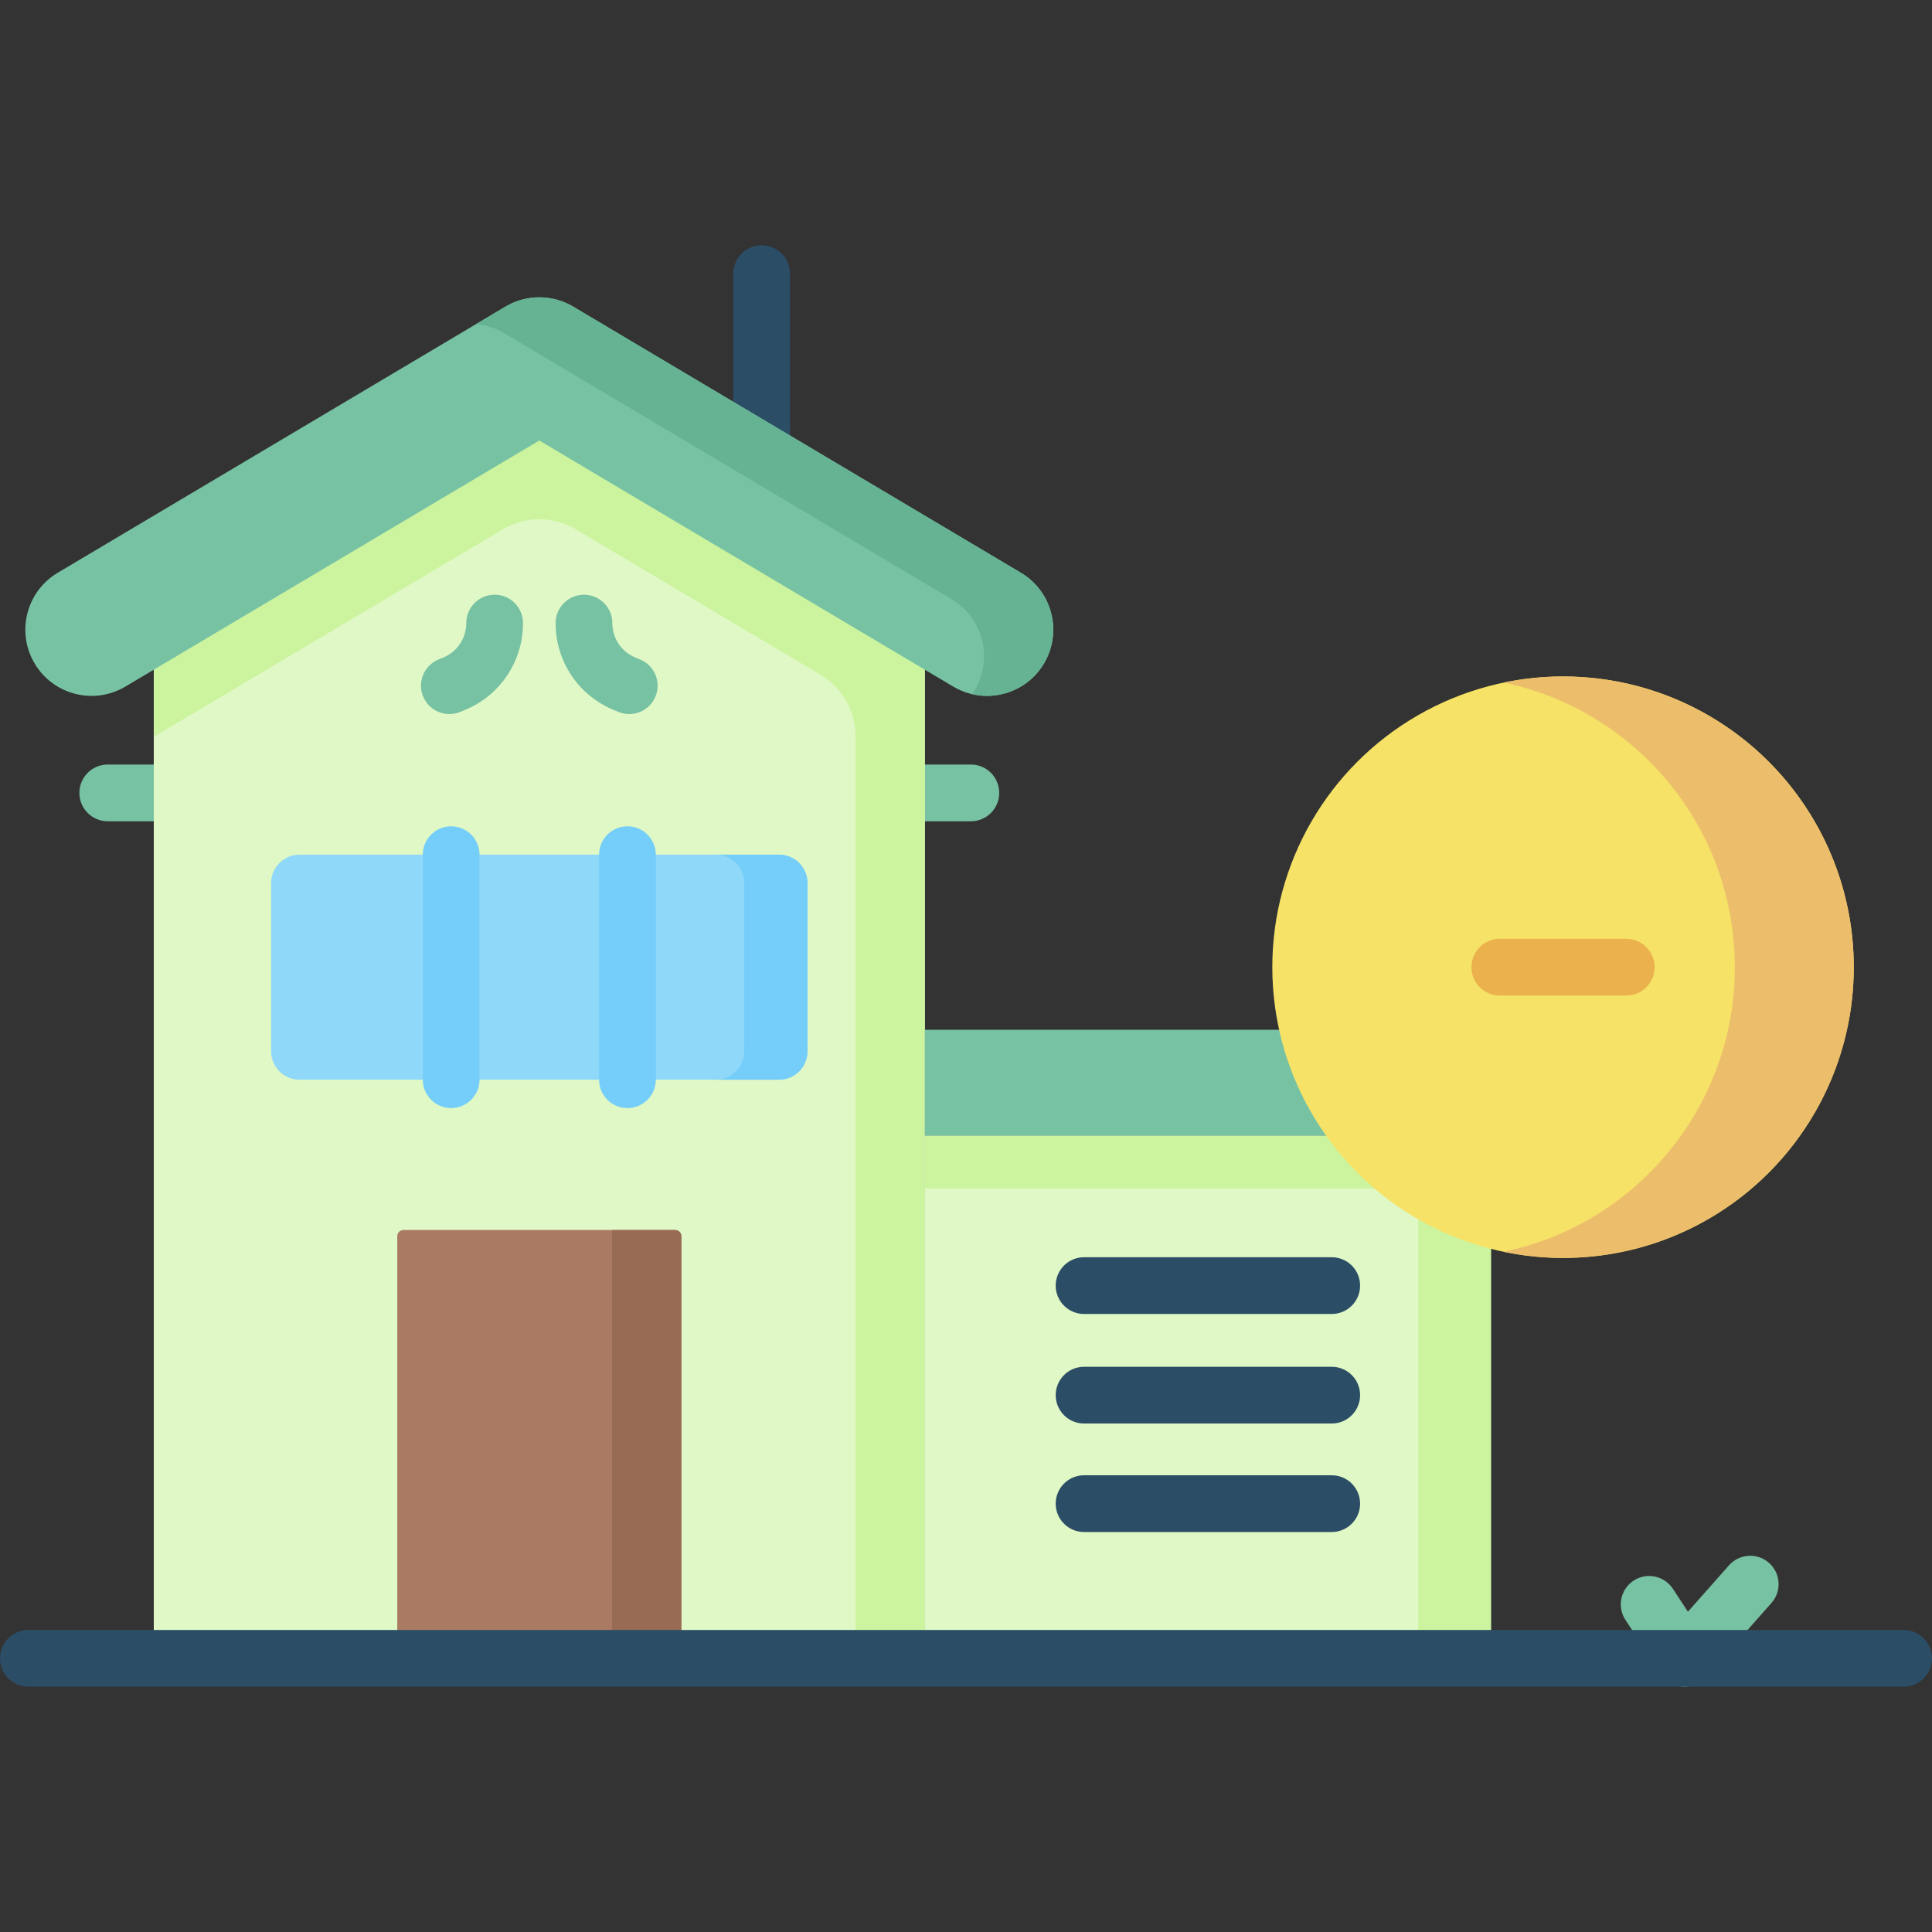 <svg id="Capa_1" enable-background="new 0 0 510.693 510.693" height="512" viewBox="0 0 510.693 510.693" width="512" xmlns="http://www.w3.org/2000/svg"><rect x="0" y="0" width="510.693" height="510.693" fill="#333333" stroke="none"/><g><g><path d="m445.281 445.856c-.181 0-.361-.007-.543-.02-2.331-.169-4.45-1.415-5.73-3.369l-9.351-14.268c-2.271-3.465-1.303-8.113 2.161-10.384 3.466-2.272 8.113-1.303 10.384 2.161l3.971 6.058 10.856-12.261c2.746-3.102 7.486-3.391 10.587-.644 3.102 2.746 3.39 7.486.644 10.587l-17.364 19.61c-1.429 1.616-3.477 2.53-5.615 2.53z" fill="#78c2a4"/></g><g><path d="m201.332 138.168c-4.143 0-7.5-3.357-7.5-7.5v-58.331c0-4.143 3.357-7.5 7.5-7.5s7.5 3.357 7.5 7.5v58.331c0 4.143-3.357 7.5-7.5 7.5z" fill="#2b4d66"/></g><g><path d="m256.631 217.092h-228.148c-4.143 0-7.5-3.357-7.5-7.5s3.357-7.5 7.5-7.5h228.147c4.143 0 7.5 3.357 7.5 7.5s-3.357 7.5-7.499 7.5z" fill="#78c2a4"/></g><path d="m244.464 438.356h-203.814v-282.403l101.907-54.864 101.907 54.864z" fill="#e0f8c5"/><path d="m142.557 101.089-9.165 4.934-92.742 49.93v38.808l92.289-54.859c5.928-3.524 13.309-3.524 19.238 0l64.752 38.491c5.708 3.393 9.206 9.542 9.206 16.182v243.782h18.33v-243.597-38.808z" fill="#ccf49f"/><path d="m180.103 438.356h-75.091v-111.595c0-.898.728-1.626 1.626-1.626h71.838c.898 0 1.626.728 1.626 1.626v111.595z" fill="#aa7a63"/><path d="m161.801 325.134v113.222h18.302v-111.595c0-.898-.728-1.626-1.626-1.626h-16.676z" fill="#986b54"/><path d="m205.938 285.405h-126.761c-4.148 0-7.511-3.363-7.511-7.51v-44.466c0-4.148 3.363-7.511 7.511-7.511h126.761c4.148 0 7.511 3.363 7.511 7.511v44.466c-.001 4.148-3.363 7.51-7.511 7.51z" fill="#90d8f9"/><path d="m205.938 225.918h-16.721c4.148 0 7.51 3.363 7.51 7.51v44.466c0 4.148-3.363 7.511-7.51 7.511h16.721c4.148 0 7.51-3.363 7.51-7.511v-44.466c0-4.147-3.362-7.51-7.51-7.51z" fill="#75cef9"/><g><path d="m119.255 292.906c-4.143 0-7.5-3.357-7.5-7.5v-59.487c0-4.143 3.357-7.5 7.5-7.5s7.5 3.357 7.5 7.5v59.487c0 4.142-3.358 7.5-7.5 7.5z" fill="#75cef9"/></g><g><path d="m165.859 292.906c-4.143 0-7.5-3.357-7.5-7.5v-59.487c0-4.143 3.357-7.5 7.5-7.5s7.5 3.357 7.5 7.5v59.487c0 4.142-3.357 7.5-7.5 7.5z" fill="#75cef9"/></g><path d="m260.899 183.947c-3.041 0-6.121-.793-8.926-2.46l-109.416-65.04-109.416 65.04c-8.308 4.939-19.048 2.207-23.985-6.101-4.938-8.309-2.207-19.047 6.101-23.985l118.358-70.355c5.512-3.275 12.373-3.275 17.885 0l118.358 70.355c8.308 4.938 11.039 15.677 6.101 23.985-3.272 5.505-9.09 8.56-15.06 8.561z" fill="#78c2a4"/><path d="m269.858 151.402-118.358-70.356c-5.512-3.275-12.373-3.275-17.885 0l-7.779 4.624c2.557.232 5.076 1.018 7.361 2.376l118.358 70.355c8.308 4.938 11.039 15.677 6.101 23.985-.225.378-.464.742-.711 1.096 1.309.305 2.635.464 3.954.464 5.97-.001 11.788-3.057 15.06-8.561 4.938-8.307 2.207-19.045-6.101-23.983z" fill="#66b394"/><path d="m244.464 300.172h149.646v138.184h-149.646z" fill="#e0f8c5"/><path d="m374.88 300.172h-130.416v13.981h121.335c5.015 0 9.081 4.066 9.081 9.081v115.122h19.231v-124.203-13.981z" fill="#ccf49f"/><path d="m411.105 300.172h-166.64v-27.963h149.783c9.31 0 16.858 7.547 16.858 16.858v11.105z" fill="#78c2a4"/><path d="m394.247 272.209h-23.609c9.31 0 16.858 7.547 16.858 16.857v11.105h23.609v-11.105c0-9.309-7.548-16.857-16.858-16.857z" fill="#66b394"/><g><path d="m352.019 347.33h-65.462c-4.143 0-7.5-3.357-7.5-7.5s3.357-7.5 7.5-7.5h65.462c4.143 0 7.5 3.357 7.5 7.5s-3.358 7.5-7.5 7.5z" fill="#2b4d66"/></g><g><path d="m352.019 376.284h-65.462c-4.143 0-7.5-3.357-7.5-7.5s3.357-7.5 7.5-7.5h65.462c4.143 0 7.5 3.357 7.5 7.5s-3.358 7.5-7.5 7.5z" fill="#2b4d66"/></g><g><path d="m352.019 404.966h-65.462c-4.143 0-7.5-3.357-7.5-7.5s3.357-7.5 7.5-7.5h65.462c4.143 0 7.5 3.357 7.5 7.5s-3.358 7.5-7.5 7.5z" fill="#2b4d66"/></g><g><g><path d="m118.783 188.752c-2.955 0-5.756-1.758-6.944-4.661-1.568-3.834.268-8.213 4.101-9.782l1.184-.484c3.723-1.521 6.127-5.102 6.127-9.121 0-4.143 3.357-7.5 7.5-7.5s7.5 3.357 7.5 7.5c0 10.139-6.063 19.168-15.448 23.005l-1.181.483c-.931.38-1.893.56-2.839.56z" fill="#78c2a4"/></g><g><path d="m166.331 188.752c-.946 0-1.908-.181-2.838-.561l-1.184-.484c-9.382-3.836-15.445-12.865-15.445-23.004 0-4.143 3.357-7.5 7.5-7.5s7.5 3.357 7.5 7.5c0 4.02 2.404 7.6 6.124 9.12l1.187.485c3.833 1.569 5.669 5.948 4.101 9.782-1.189 2.905-3.99 4.662-6.945 4.662z" fill="#78c2a4"/></g></g><g><path d="m503.193 445.856h-495.693c-4.143 0-7.5-3.357-7.5-7.5s3.357-7.5 7.5-7.5h495.693c4.143 0 7.5 3.357 7.5 7.5s-3.357 7.5-7.5 7.5z" fill="#2b4d66"/></g><circle cx="413.164" cy="255.662" fill="#f6e266" r="76.85"/><path d="m490.014 255.662c0-42.443-34.407-76.85-76.85-76.85-5.389 0-10.646.56-15.722 1.615 34.901 7.257 61.128 38.181 61.128 75.235s-26.226 67.978-61.128 75.235c5.076 1.055 10.333 1.615 15.722 1.615 42.444 0 76.85-34.407 76.85-76.85z" fill="#ecbe6b"/><g><path d="m429.875 263.162h-33.422c-4.143 0-7.5-3.357-7.5-7.5s3.357-7.5 7.5-7.5h33.422c4.143 0 7.5 3.357 7.5 7.5s-3.357 7.5-7.5 7.5z" fill="#eab14d"/></g></g></svg>